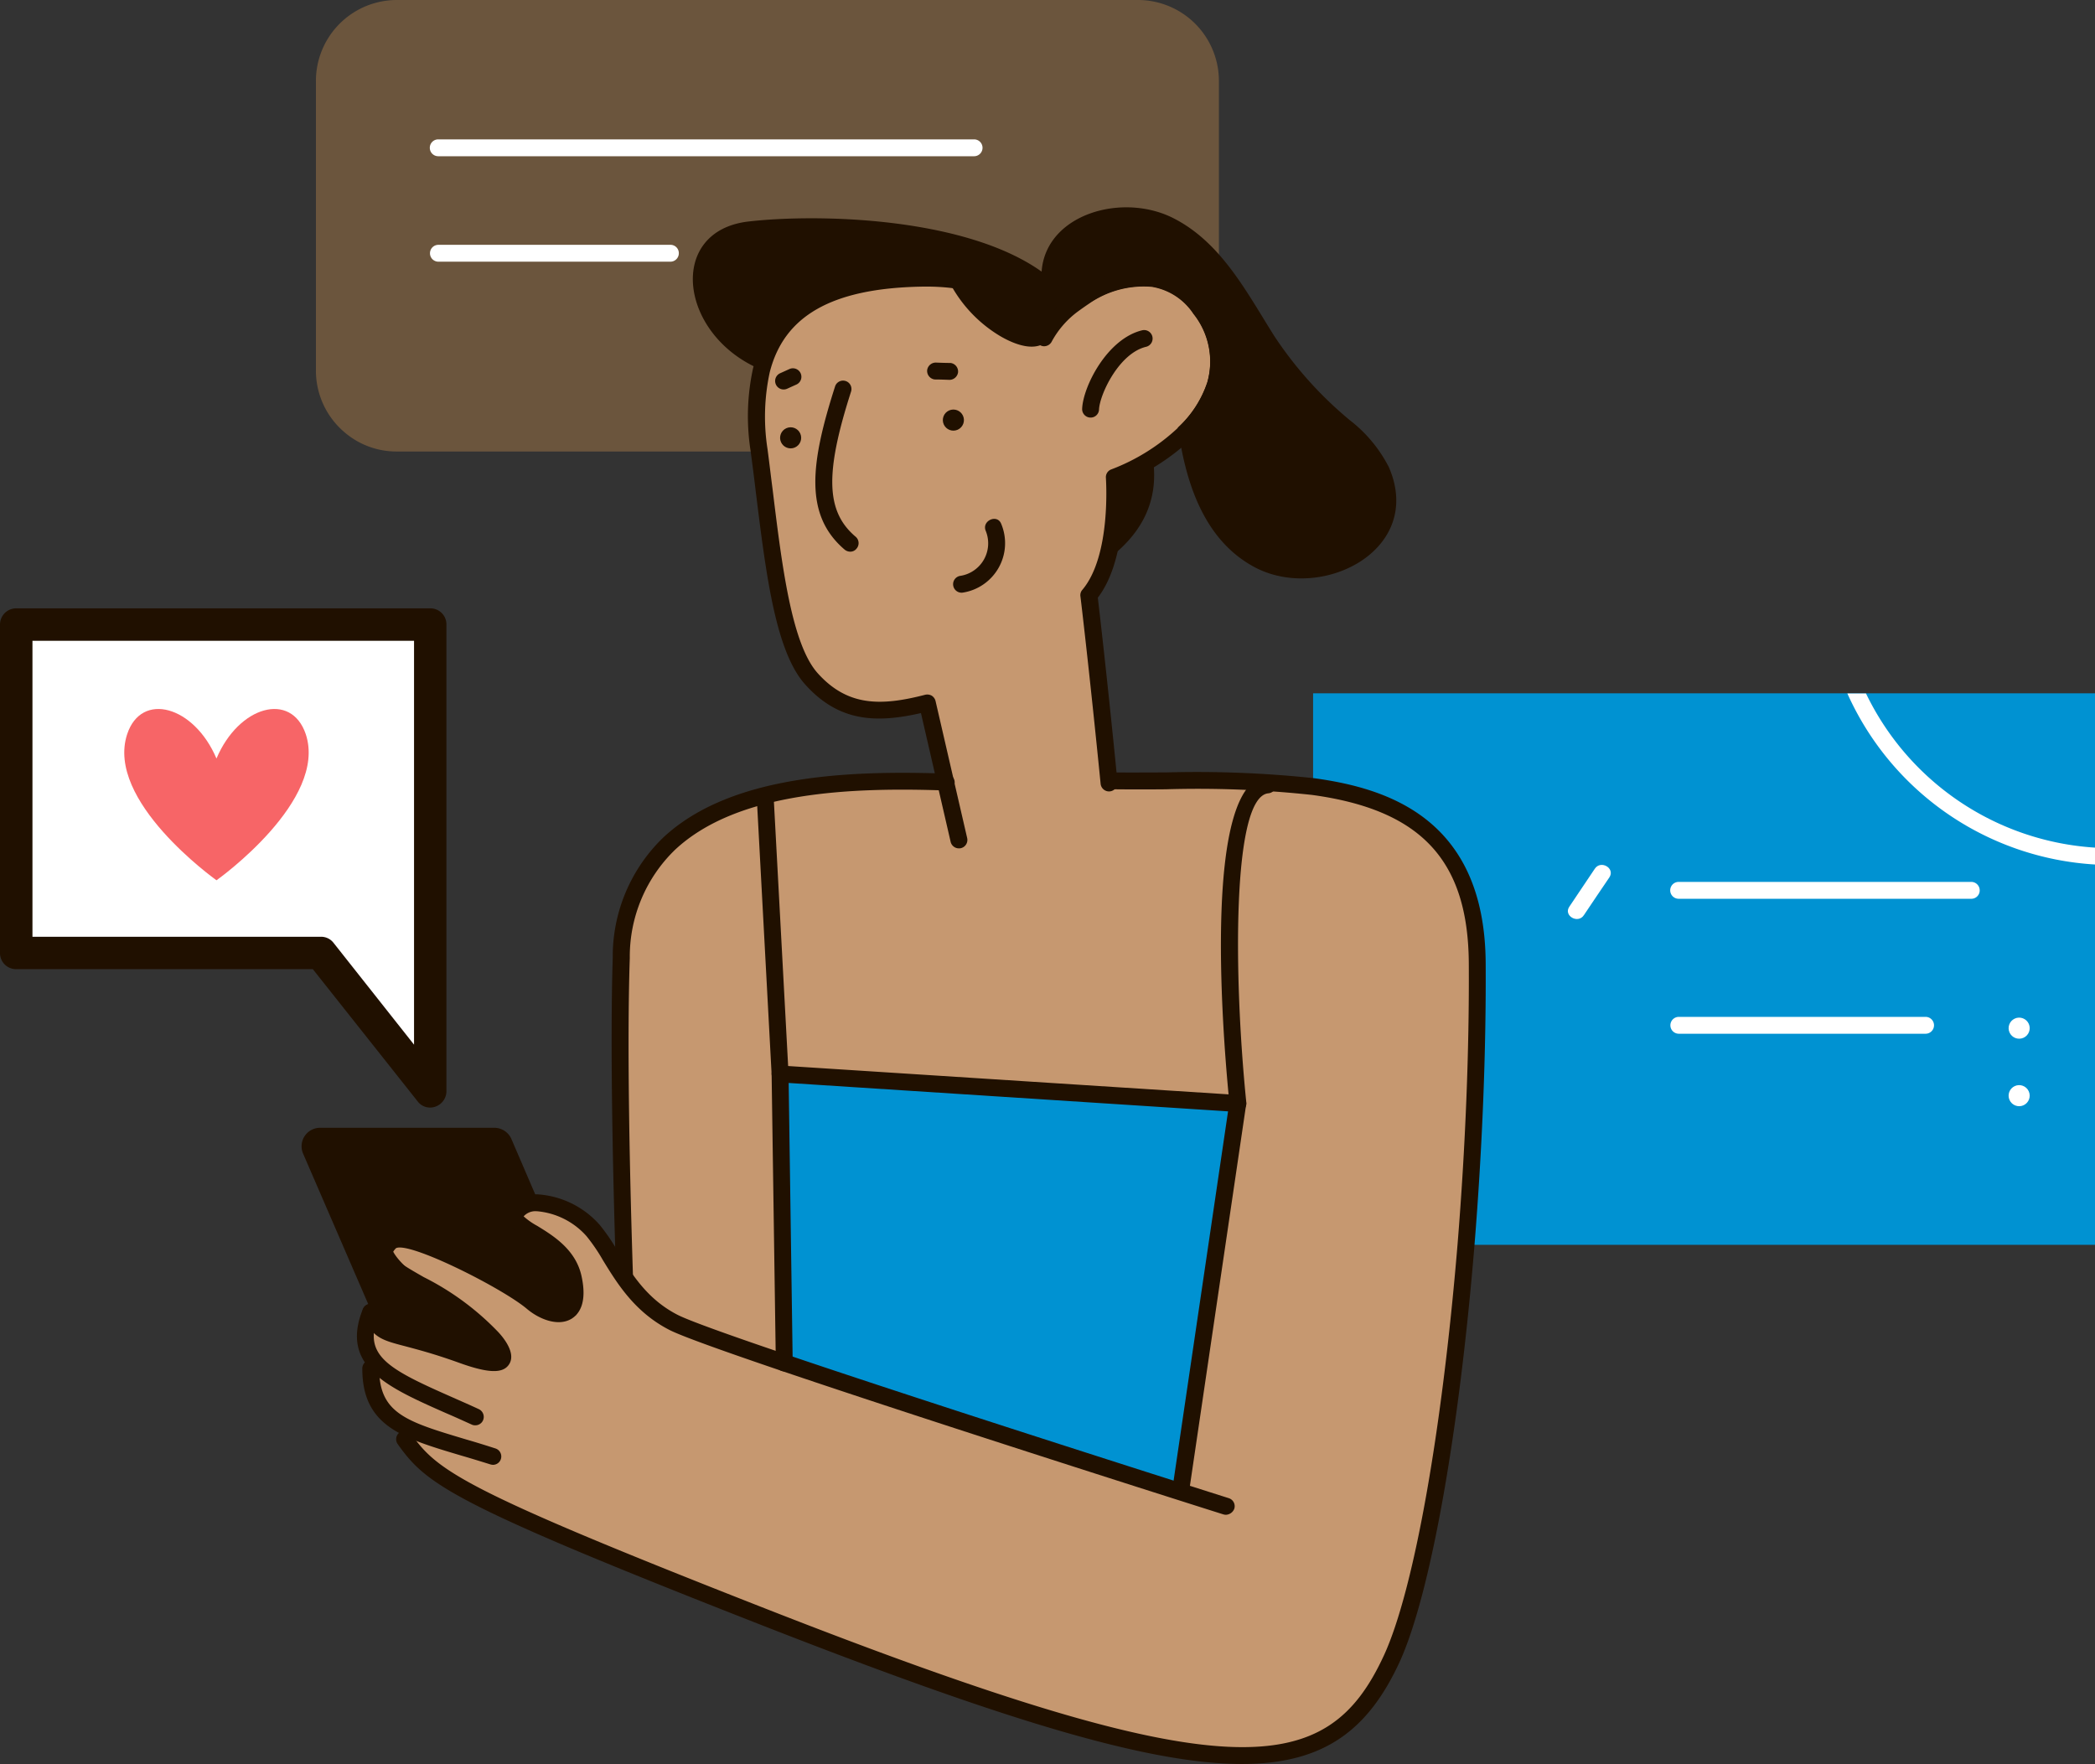 <svg xmlns="http://www.w3.org/2000/svg" width="194.072" height="163.407" viewBox="0 0 194.072 163.407"><rect x="0" y="0" width="194.072" height="163.407" fill="#333333" stroke="none"/><path d="M1110,3799.039v3.059l.863,1.568-.863,1.883,2.039,2.98,2.039,1.02-.627,1.256a54.816,54.816,0,0,0,4.471,3.764c.785.393,20.549,9.039,20.549,9.039l36.553,13.492,12.746,2.449h6.744l5.961-2.449,4.863-6.883,3.609-13.373,2.9-25.021s1.119-25,1.119-25.316-1.119-7.451-1.119-7.451l-3.43-4.547-8-4.236-7.963-1.178h-13.883l-1.648-17.412,1.648-3.412.668-6.746,3.686-2.2,3.607-2.98,3.215-4.863-3.215-8.707s-6.664-2.428-7.293-1.488-8.316,5.883-8.316,5.883l-6.039-5.1-12.785.705-4.471,5.49-1.568,3.217v3.139l.629,6.9.939,10.158,2.451,7.119,3.061,2.9,3.529,1.412,5.176-.861,1.646,7.373h-8.607l-7.687.98-6.744,2.273-3.648,3.568-2.98,4.551-.705,6.822.705,27.1-2.863-3.531-3.686-3.137h-3.922l-12.49,3.137,1.176,5.256Z" transform="translate(-1075.887 -3677)" fill="#c69870"/><g transform="translate(29.265)"><path d="M668.749,484.989v25.756a8.467,8.467,0,0,0-1.709-4.656c-3.289-4.591-8.5-2.93-11.738-.44a9.125,9.125,0,0,0-2.719,3.11s-1.726-5.731-11.494-5.535c-8.417.179-13.252,2.865-14.669,8.547a20.094,20.094,0,0,0-.2,7.554H592.589a7.385,7.385,0,0,1-4.754-1.709,7.484,7.484,0,0,1-2.735-5.78V484.989a7.5,7.5,0,0,1,7.489-7.489H661.26a7.5,7.5,0,0,1,7.489,7.489Z" transform="translate(-585.1 -477.5)" fill="#6b553d"/><path d="M700.321,558.363H650.682a.781.781,0,1,1,0-1.563h49.639a.781.781,0,1,1,0,1.563Z" transform="translate(-639.35 -543.89)" fill="#fff"/><path d="M672.272,618.363h-21.49a.781.781,0,1,1,0-1.563h21.49a.771.771,0,0,1,.781.781A.782.782,0,0,1,672.272,618.363Z" transform="translate(-639.434 -594.121)" fill="#fff"/></g><g transform="translate(121.64 64.226)"><path d="M1224.932,872.016v51.072h-58.268c.7-8.677,1.091-17.729,1.042-26.114-.065-11.445-6.577-15.173-15.206-16.362V872h72.432Z" transform="translate(-1152.5 -872)" fill="#0092d2"/><circle cx="0.977" cy="0.977" r="0.977" transform="matrix(0.911, -0.412, 0.412, 0.911, 64.114, 30.531)" fill="#fff"/><circle cx="0.977" cy="0.977" r="0.977" transform="matrix(0.911, -0.412, 0.412, 0.911, 64.113, 36.784)" fill="#fff"/><path d="M1299.96,969.98c-.781,1.172-1.579,2.344-2.361,3.517-.57.83.8,1.628,1.351.781.781-1.172,1.579-2.344,2.361-3.5C1301.865,969.931,1300.514,969.15,1299.96,969.98Z" transform="translate(-1273.863 -953.732)" fill="#fff"/><path d="M1383.588,980.863h-27.107a.781.781,0,1,1,0-1.563h27.107a.782.782,0,0,1,.781.781A.772.772,0,0,1,1383.588,980.863Z" transform="translate(-1322.618 -961.831)" fill="#fff"/><path d="M1379.439,1057.663h-22.858a.781.781,0,1,1,0-1.563h22.858a.781.781,0,0,1,0,1.563Z" transform="translate(-1322.702 -1026.128)" fill="#fff"/><path d="M1458.226,872.1H1456.5a26.881,26.881,0,0,0,22.939,15.841v-1.563A25.318,25.318,0,0,1,1458.226,872.1Z" transform="translate(-1407.007 -872.084)" fill="#fff"/></g><g transform="translate(27.934 19.208)"><path d="M-14426.781-19516.154v26.266l36.875,11.619,5.557-35.7Z" transform="translate(14471.18 19596.791)" fill="#0092d2"/><g transform="translate(28.725 52.382)"><path d="M784.371,917.31c-8.922-.309-19.976.081-26.228,5.926a15.29,15.29,0,0,0-4.672,11.12c-.244,7.7-.016,19.178.293,29.028.554.619,1.107,1.254,1.628,1.9-.342-10.224-.619-22.695-.342-30.884a13.779,13.779,0,0,1,4.184-10.029c5.828-5.454,16.476-5.8,25.1-5.5h.033a.775.775,0,0,0,.781-.749A.833.833,0,0,0,784.371,917.31Z" transform="translate(-753.368 -917.234)" fill="#201000"/><path d="M845.572,974.383a.778.778,0,0,1-.781-.765l-.391-26.781a.764.764,0,0,1,.244-.57.794.794,0,0,1,.586-.212l41.5,2.67c-.619-6.529-2.3-28.849,3.517-29.451a.786.786,0,1,1,.163,1.563c-3.37.342-3.224,16.964-2.035,28.654a.784.784,0,0,1-.212.619.81.81,0,0,1-.619.244l-41.564-2.686.374,25.935a.782.782,0,0,1-.781.781Z" transform="translate(-829.58 -918.938)" fill="#201000"/><path d="M838.146,954.566a.784.784,0,0,1-.781-.733L836,928.419a.805.805,0,0,1,.733-.83.783.783,0,0,1,.83.733l1.368,25.414a.805.805,0,0,1-.733.83Z" transform="translate(-822.544 -925.901)" fill="#201000"/></g><g transform="translate(36.248 0)"><path d="M1030.121,619.549a12.932,12.932,0,0,0-3.614-4.347,35.538,35.538,0,0,1-7-7.8c-2.54-4.021-4.884-8.629-9.3-10.892-5.5-2.833-14.115.342-11.917,7.619.293.961,1.807.554,1.514-.407v-.016c.2.049.391.1.57.146.635.179,1.27.358,1.9.57a8.959,8.959,0,0,1,5.894-1.612,5.725,5.725,0,0,1,3.858,2.507,7.093,7.093,0,0,1,1.286,6.349,10,10,0,0,1-2.735,4.217c.1.619.2,1.237.309,1.84.016.065.016.13.033.179.847,4.314,2.621,8.677,6.724,10.892C1023.8,632.117,1033.475,627.266,1030.121,619.549Z" transform="translate(-965.646 -595.484)" fill="#201000"/><path d="M834.858,609.623a9.126,9.126,0,0,0-2.719,3.11S830.413,607,820.645,607.2c-8.417.179-13.252,2.865-14.669,8.547-7.7-3.158-8.873-12.894-1.221-13.757C812.391,601.125,829.6,601.743,834.858,609.623Z" transform="translate(-799.574 -600.682)" fill="#201000"/><path d="M1035.44,747.15c-.146.114-.293.228-.44.326a25,25,0,0,0,.733-7.684,20.128,20.128,0,0,0,3.549-1.791C1039.77,741.272,1038.875,744.4,1035.44,747.15Z" transform="translate(-996.672 -714.798)" fill="#201000"/><path d="M1098.9,682.2v0Z" transform="translate(-1050.168 -667.664)" fill="#fff"/><path d="M875.058,641.441a12.214,12.214,0,0,1-3.907,5.617,20.822,20.822,0,0,1-5.389,3.256c.065,1.823.081,7.456-2.361,10.647.179,1.514.944,8.124,1.823,17.078a.8.8,0,0,1-.7.863.786.786,0,0,1-.863-.7c-1.009-10.159-1.856-17.29-1.872-17.371a.744.744,0,0,1,.179-.6c2.7-3.191,2.182-10.289,2.182-10.371a.766.766,0,0,1,.488-.781,18.708,18.708,0,0,0,6.17-3.842,10,10,0,0,0,2.735-4.217,7.083,7.083,0,0,0-1.286-6.349,5.726,5.726,0,0,0-3.858-2.507,8.889,8.889,0,0,0-5.893,1.612c-.293.2-.586.407-.879.619a8.513,8.513,0,0,0-2.475,2.8.805.805,0,0,1-.765.472.785.785,0,0,1-.7-.554c-.065-.212-1.726-5.177-10.745-4.966-8.189.179-12.617,2.7-13.936,7.945a19.438,19.438,0,0,0-.2,7.115c.163,1.237.309,2.491.472,3.745.863,7.049,1.758,14.327,4.184,17.013,2.768,3.077,5.861,3.044,9.947,1.986a.851.851,0,0,1,.6.081.827.827,0,0,1,.358.488l2.931,12.7a.785.785,0,0,1-.586.944.667.667,0,0,1-.179.016.783.783,0,0,1-.765-.6l-2.751-11.934c-4.184.961-7.636.8-10.729-2.654-2.751-3.061-3.631-10.257-4.575-17.876-.146-1.237-.309-2.491-.472-3.728a20.786,20.786,0,0,1,.228-7.7c1.5-5.959,6.529-8.938,15.418-9.133,7.326-.146,10.387,2.865,11.592,4.705a12.122,12.122,0,0,1,2.1-2.084c.016-.016.049-.033.065-.049,1.221-.944,4.412-3.061,7.945-2.54a7.23,7.23,0,0,1,4.9,3.142A8.581,8.581,0,0,1,875.058,641.441Z" transform="translate(-825.886 -624.8)" fill="#201000"/><path d="M872.484,709.92a.83.83,0,0,1-.5-.179c-3.777-3.207-3.191-7.977-.9-15.125a.777.777,0,0,1,1.482.472c-2.442,7.6-2.328,11.12.423,13.448a.777.777,0,0,1,.081,1.107A.726.726,0,0,1,872.484,709.92Z" transform="translate(-857.909 -678.024)" fill="#201000"/><circle cx="0.977" cy="0.977" r="0.977" transform="matrix(0.911, -0.412, 0.412, 0.911, 22.843, 19.22)" fill="#201000"/><circle cx="0.977" cy="0.977" r="0.977" transform="matrix(0.911, -0.412, 0.412, 0.911, 7.767, 20.863)" fill="#201000"/><path d="M948.248,778.021a3.049,3.049,0,0,0,2.393-4.184c-.374-.928,1.058-1.579,1.433-.651a4.635,4.635,0,0,1-3.565,6.382A.785.785,0,0,1,948.248,778.021Z" transform="translate(-923.513 -743.878)" fill="#201000"/><path d="M932.875,684.5a.808.808,0,0,1,.863-.7c.44.016.879.033,1.3.033a.8.8,0,0,1,.7.863.808.808,0,0,1-.863.7c-.44-.016-.879-.033-1.3-.033A.8.8,0,0,1,932.875,684.5Z" transform="translate(-911.169 -669.418)" fill="#201000"/><path d="M846.885,687.433l.9-.407a.788.788,0,0,1,.651,1.433l-.9.407A.787.787,0,0,1,846.885,687.433Z" transform="translate(-838.806 -672.062)" fill="#201000"/><path d="M1021.878,673.386h-.033a.783.783,0,0,1-.749-.814c.081-2.068,2.328-6.512,5.584-7.277a.786.786,0,0,1,.358,1.53c-2.523.586-4.314,4.412-4.379,5.812A.775.775,0,0,1,1021.878,673.386Z" transform="translate(-985.032 -653.912)" fill="#201000"/><path d="M950.827,628.186a9.635,9.635,0,0,0-6.3-1.9.576.576,0,0,0-.179.049c-.081-.179-.179-.358-.26-.537-.407-.928-1.742-.114-1.351.8a12.545,12.545,0,0,0,5.031,5.8c1.384.83,3.793,1.823,4.835-.033C953.5,630.758,952.016,629.081,950.827,628.186Z" transform="translate(-919.369 -620.515)" fill="#201000"/></g><g transform="translate(0 52.338)"><path d="M602.352,1136.555l-3.012-.472a4.42,4.42,0,0,1-1.058-.7c-1.872-1.579-13.138-7.619-13.122-5.6.016,3.3,11.51,7.505,9.638,11.461l-7.049-3.044a9.176,9.176,0,0,1-4.005-1.188l-6.675-15.418a1.715,1.715,0,0,1,1.563-2.393h16.15a1.735,1.735,0,0,1,1.579,1.026l2.556,5.942a2.41,2.41,0,0,0-2.035.749c-1.091,1.335,2.3,1.954,4.152,4.151l1.091,2.524C602.206,1134.487,602.336,1136.474,602.352,1136.555Z" transform="translate(-576.926 -1086.274)" fill="#201000"/><path d="M709.086,1008.82c-8.808,0-22.386-4.217-44.446-12.845-28.849-11.3-31.079-13.024-33.766-16.8a.782.782,0,0,1,1.27-.912c2.426,3.419,4.721,5.161,33.066,16.264,42.752,16.736,51.739,15.727,57.047,4.2,2.751-6.007,5.356-20.578,6.805-38.047.733-9,1.091-18.006,1.042-26.049-.065-9.524-4.412-14.2-14.522-15.58a98.836,98.836,0,0,0-13.545-.521c-1.579.016-3.158.016-4.721,0a.782.782,0,0,1-.781-.781.771.771,0,0,1,.781-.781c1.563.016,3.126,0,4.705,0a102.577,102.577,0,0,1,13.773.537c6.773.928,15.792,3.728,15.873,17.127.049,8.075-.309,17.127-1.042,26.179-1.449,17.632-4.119,32.414-6.935,38.568C720.808,1005.613,716.754,1008.82,709.086,1008.82Z" transform="translate(-621.974 -916.959)" fill="#201000"/><path d="M623.613,1261.1a.963.963,0,0,1-.228-.033c-.944-.293-1.84-.57-2.686-.814-5.535-1.644-9.2-2.735-9.2-8.075a.781.781,0,0,1,1.563,0c0,4.168,2.523,4.917,8.075,6.577.847.244,1.742.521,2.7.83a.78.78,0,0,1,.5.977A.767.767,0,0,1,623.613,1261.1Z" transform="translate(-605.871 -1196.952)" fill="#201000"/><path d="M619.412,1230.606a.729.729,0,0,1-.326-.065c-.83-.375-1.612-.733-2.377-1.058-5.487-2.426-9.833-4.347-7.717-9.638a.778.778,0,1,1,1.449.57c-1.5,3.745.879,4.966,6.9,7.619.765.342,1.563.684,2.393,1.074a.793.793,0,0,1,.391,1.042A.781.781,0,0,1,619.412,1230.606Z" transform="translate(-603.315 -1170.118)" fill="#201000"/><path d="M691.542,1186.78a.957.957,0,0,1-.228-.033c-1.921-.6-46.969-14.88-51.3-17.078-3.224-1.644-4.852-4.3-6.17-6.447a16.773,16.773,0,0,0-1.53-2.247,6.923,6.923,0,0,0-4.575-2.312h-.033a1.468,1.468,0,0,0-1.221.472h0a6.5,6.5,0,0,0,1.254.879c1.514.928,3.6,2.214,4.119,4.705.521,2.442-.228,3.468-.944,3.907-1.221.733-2.963.065-4.135-.928-2.279-1.921-10.843-6.235-12.113-5.617-.212.212-.358.44-.342.57.065.5,1.579,1.351,2.914,2.116a25.165,25.165,0,0,1,6.887,5.079c.521.554,1.677,1.986,1.009,3-.57.879-1.954.83-4.721-.179-2.23-.8-3.777-1.2-4.9-1.5-2.182-.57-3.077-.8-3.907-2.865a.778.778,0,1,1,1.449-.57c.537,1.335.749,1.384,2.849,1.921a49,49,0,0,1,5.031,1.53,9.1,9.1,0,0,0,2.751.7,5.006,5.006,0,0,0-.716-.993,23.88,23.88,0,0,0-6.48-4.77c-2.051-1.156-3.533-1.986-3.7-3.272a2.3,2.3,0,0,1,.83-1.921c2.23-2.165,13.2,4.754,14.18,5.568.944.8,1.921,1.026,2.328.781.374-.228.456-1.091.228-2.23-.391-1.84-2.068-2.882-3.419-3.7-1.042-.635-1.872-1.156-2-1.986a1.449,1.449,0,0,1,.374-1.221,3.066,3.066,0,0,1,2.409-1.042h.065a8.391,8.391,0,0,1,5.763,2.849,18.993,18.993,0,0,1,1.677,2.458c1.27,2.068,2.7,4.412,5.535,5.861,4.217,2.149,50.6,16.834,51.056,16.98a.78.78,0,0,1,.5.977A.87.87,0,0,1,691.542,1186.78Z" transform="translate(-605.911 -1118.004)" fill="#201000"/><path d="M1073.254,1137.785a.275.275,0,0,1-.114-.016.8.8,0,0,1-.667-.9l5.275-35.768a.772.772,0,0,1,.879-.651.8.8,0,0,1,.667.9l-5.275,35.768A.771.771,0,0,1,1073.254,1137.785Z" transform="translate(-991.791 -1070.572)" fill="#201000"/></g></g><g transform="translate(0 56.354)"><path d="M606.7,964.9h38.351v43.238L634.9,995.323H606.7Z" transform="translate(-605.196 -963.396)" fill="#fff"/><path d="M641.755,1006.346a1.421,1.421,0,0,0,.5-.094,1.519,1.519,0,0,0,1-1.41V961.6a1.485,1.485,0,0,0-1.5-1.5H603.4a1.5,1.5,0,0,0-1.5,1.5v30.423a1.485,1.485,0,0,0,1.5,1.5h27.478l9.713,12.251A1.439,1.439,0,0,0,641.755,1006.346Zm-1.5-43.238v37.41l-7.457-9.431a1.455,1.455,0,0,0-1.191-.564h-26.7V963.108Z" transform="translate(-601.9 -960.1)" fill="#201000"/><path d="M642.906,992.188c1.316-3.979,6.2-2.632,8.272,2.256,2.068-4.888,6.924-6.235,8.272-2.256,2.036,6.141-8.084,13.41-8.272,13.535h0C651.021,1005.6,640.87,998.36,642.906,992.188Z" transform="translate(-631.125 -980.532)" fill="#f76567"/></g></svg>